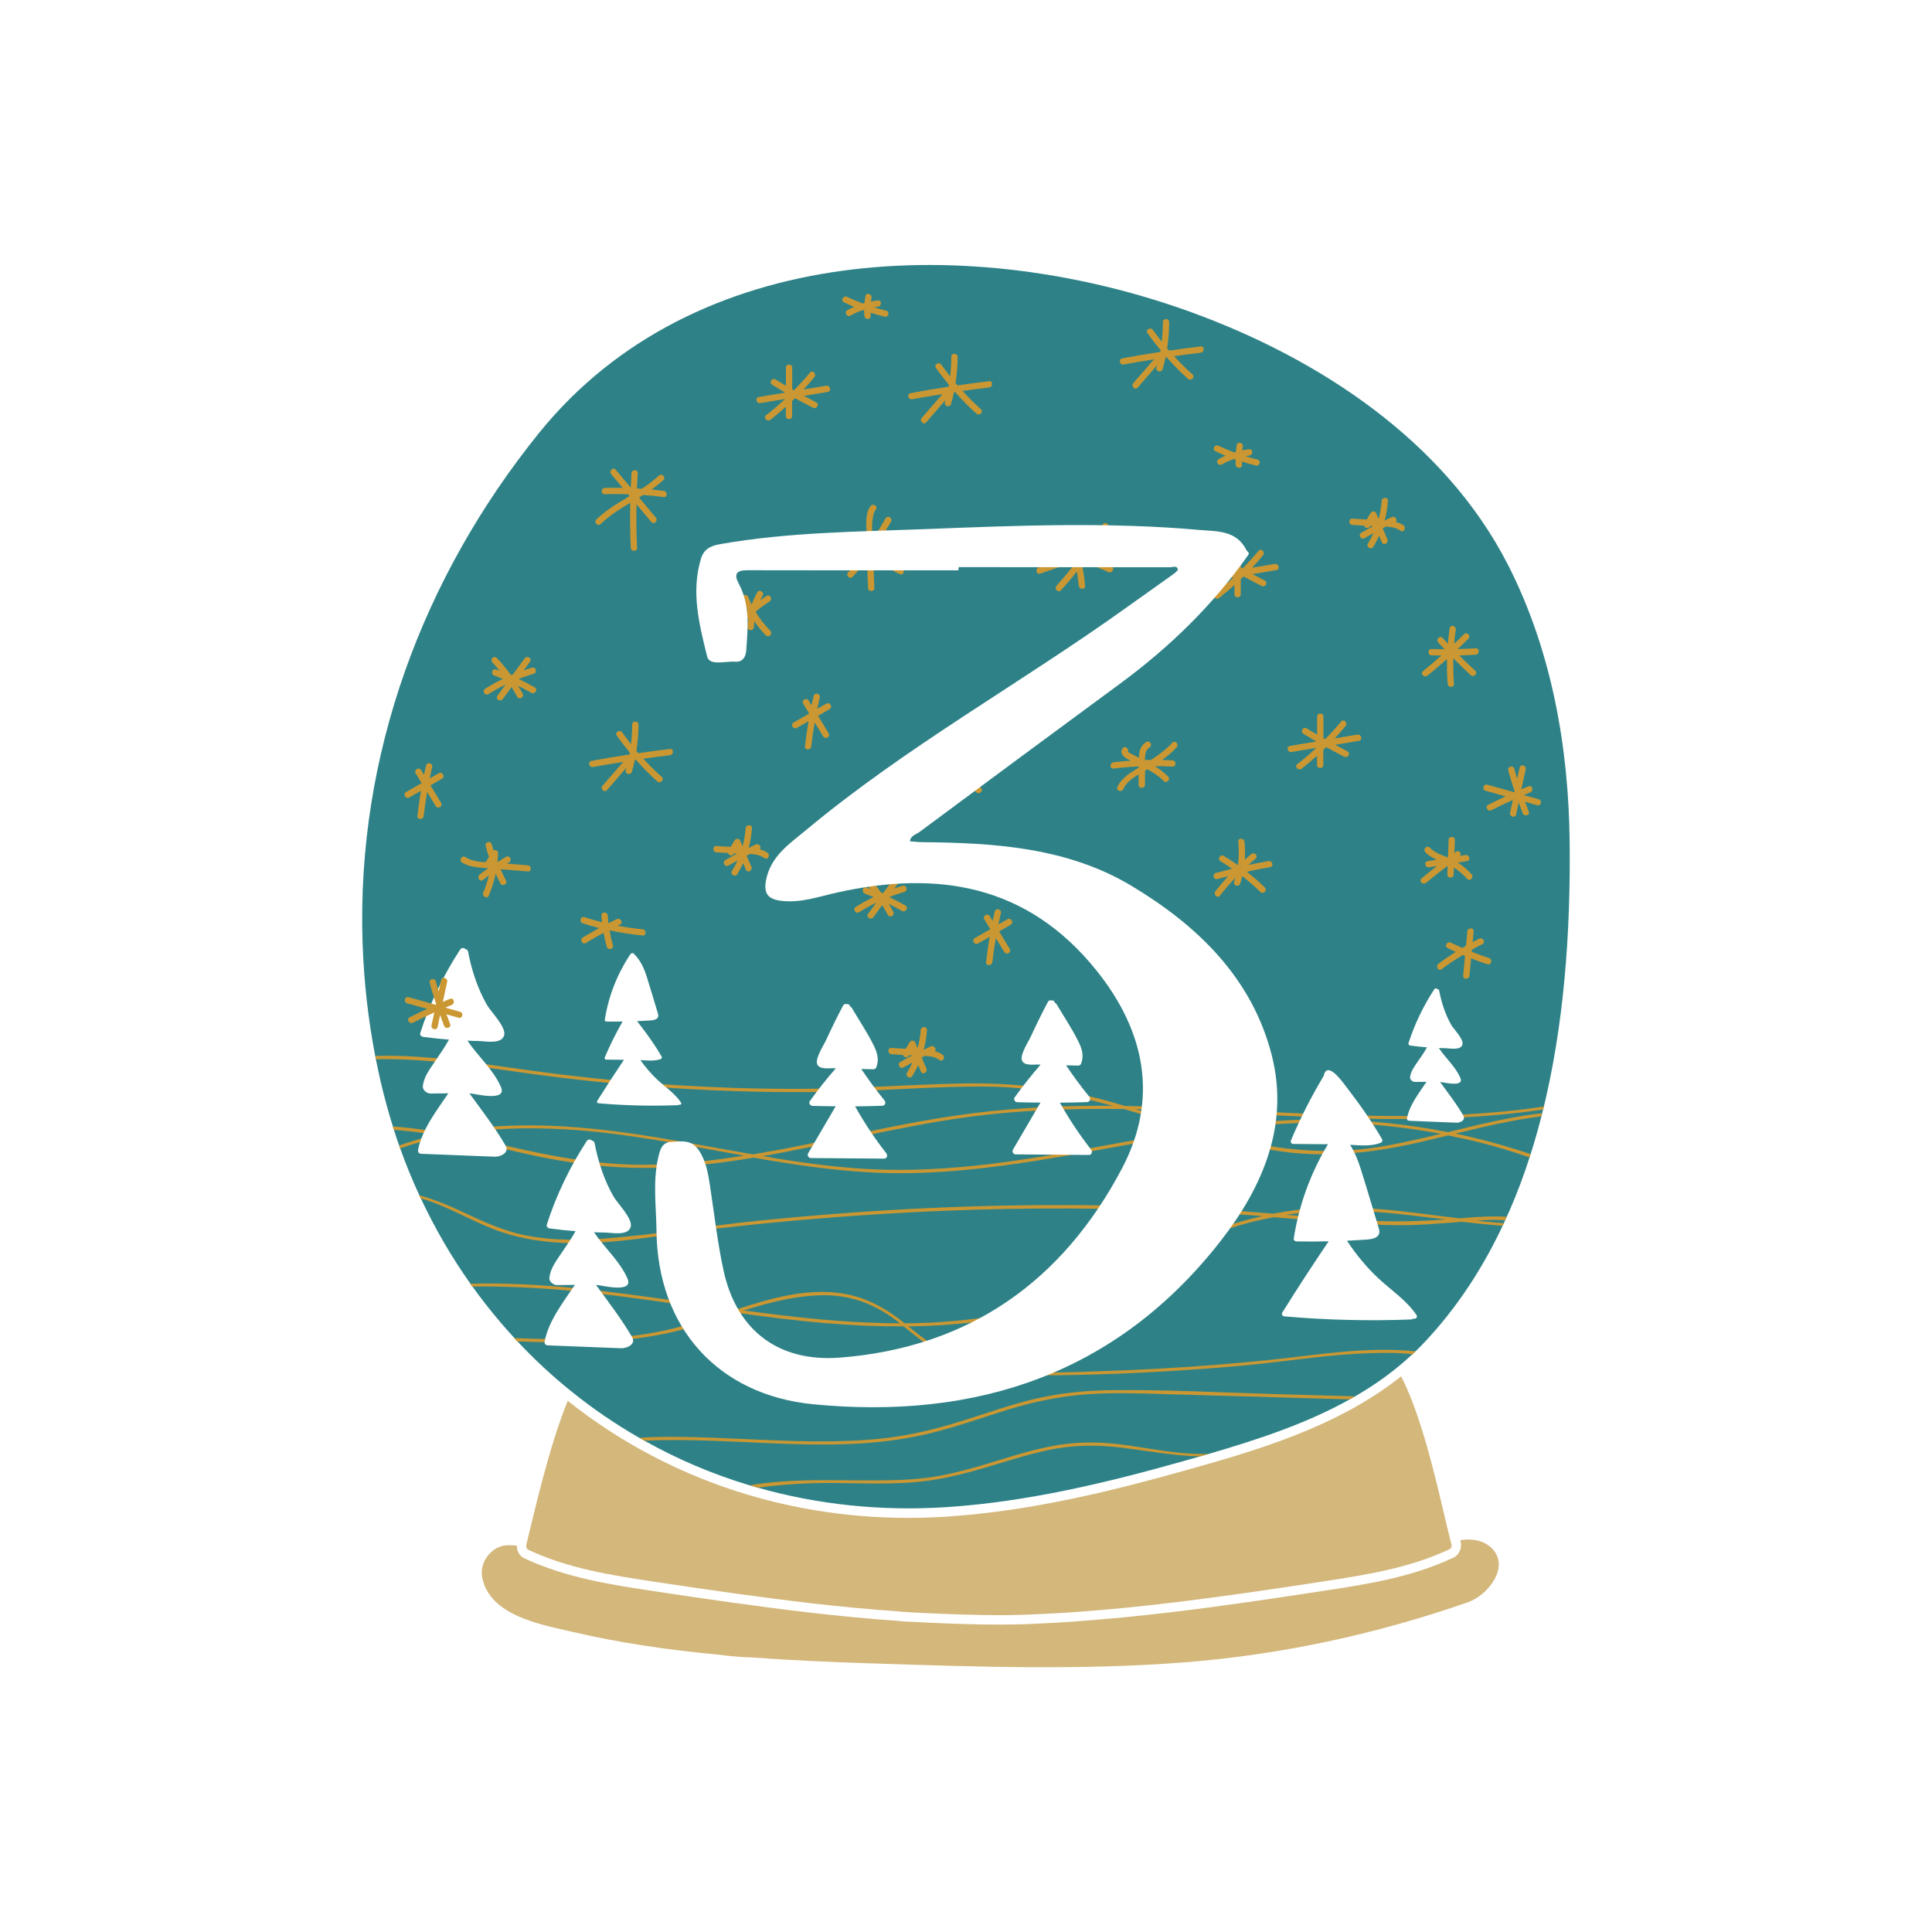 <svg width="200" height="200" viewBox="0 0 200 200" fill="none" xmlns="http://www.w3.org/2000/svg">
    <rect x="0" y="0" width="200" height="200" fill="#333333" stroke="none"/>
    <g clip-path="url(#clip0_30_7643)">
        <path d="M200 0H0V200H200V0Z" fill="white"/>
        <path d="M152 165.85C142.46 169.18 132.5 171.33 122.42 172.1C111.84 172.91 101.07 172.55 90.47 172.2C86.29 172.07 82.07 171.89 77.86 171.58C76.66 171.55 75.48 171.44 74.29 171.28C69.25 170.81 64.24 170.09 59.35 168.95C56.05 168.18 50.66 167.29 49.91 163.25C49.62 161.67 50.92 160.01 52.54 159.96C52.85 159.95 53.17 159.97 53.5 160C53.5 160.52 53.74 161.07 54.29 161.32C58.61 163.34 63.24 164.04 67.71 164.72C72.82 165.49 78.3 166.29 83.79 166.93C86.99 167.3 89.97 167.58 92.9 167.79V167.78C93.18 167.83 93.53 167.85 93.96 167.87C94.62 167.91 95.54 167.95 96.6 168C98.13 168.07 101.06 168.18 103.51 168.18C104.12 168.18 104.66 168.17 105.12 168.16C106.4 168.14 108.31 168.04 109.33 167.98C110.03 167.94 110.66 167.9 111.11 167.87C111.38 167.85 111.63 167.84 111.84 167.8V167.81C114.72 167.6 117.7 167.31 120.96 166.93C126.46 166.28 131.93 165.46 137.04 164.68C141.5 164 146.12 163.29 150.45 161.25C151.14 160.93 151.35 160.16 151.2 159.56C151.19 159.52 151.18 159.48 151.17 159.44C152.28 159.26 153.5 159.42 154.33 160.18C154.37 160.21 154.4 160.25 154.43 160.27C156.39 162.23 153.95 165.17 152 165.85Z" fill="#D3B77B"/>
        <path d="M150.06 160.37C145.91 162.33 141.41 163.03 136.91 163.72C131.57 164.54 126.23 165.33 120.87 165.96C117.85 166.32 114.83 166.62 111.79 166.84C111.79 166.86 107.34 167.15 105.12 167.18C101.08 167.3 92.98 166.87 92.98 166.81C89.95 166.6 86.93 166.31 83.91 165.96C78.55 165.34 73.2 164.56 67.86 163.76C63.36 163.08 58.86 162.39 54.7 160.44C54.59 160.39 54.52 160.28 54.49 160.17C54.47 160.08 54.47 159.97 54.49 159.88C55.3 156.61 56.79 149.89 58.77 145.01C68.46 152.72 80.67 157.13 94.02 157.13C95.39 157.13 96.77 157.08 98.15 156.99C106.94 156.4 115.51 154.24 122.72 152.21C129.8 150.22 138.35 147.81 145.04 142.48C147.52 147.22 149.22 155.86 150.2 159.68C150.21 159.73 150.23 159.77 150.24 159.81C150.31 160 150.27 160.28 150.06 160.37Z" fill="#D3B77B"/>
        <path d="M159.57 115.56C158.6 119.36 157.34 123.06 155.71 126.56C155.71 126.57 155.7 126.57 155.7 126.58C153.62 131.07 150.94 135.24 147.53 138.88C147.22 139.21 146.9 139.54 146.57 139.85C146.47 139.95 146.36 140.05 146.26 140.15C145.71 140.66 145.15 141.15 144.58 141.61C143.22 142.71 141.78 143.68 140.28 144.55C140.1 144.65 139.92 144.76 139.73 144.86C135.24 147.37 130.21 149.02 125.22 150.48C124.89 150.57 124.55 150.67 124.22 150.77C123.64 150.94 123.07 151.1 122.49 151.26C114.51 153.51 106.39 155.45 98.11 156.01C91.23 156.47 84.62 155.75 78.47 154.01C78.47 154.01 78.47 154.01 78.46 154.01C78.21 153.94 77.96 153.87 77.7 153.79C77.66 153.78 77.62 153.77 77.59 153.76C73.76 152.61 70.11 151.05 66.69 149.13C66.52 149.03 66.35 148.93 66.17 148.84C63.72 147.43 61.38 145.84 59.19 144.07C57.19 142.47 55.31 140.72 53.55 138.84C53.5 138.78 53.45 138.73 53.39 138.67C53.33 138.61 53.28 138.56 53.24 138.5C51.69 136.82 50.24 135.04 48.9 133.17C48.83 133.08 48.76 132.98 48.69 132.88C46.74 130.13 45.03 127.18 43.56 124.05C43.51 123.94 43.46 123.83 43.41 123.73C42.68 122.16 42.02 120.54 41.43 118.89C41.2 118.26 40.98 117.62 40.78 116.97C40.76 116.92 40.74 116.87 40.73 116.81C40.72 116.78 40.72 116.76 40.71 116.73C40.21 115.15 39.77 113.54 39.39 111.9C39.22 111.15 39.06 110.4 38.91 109.65C38.89 109.54 38.87 109.42 38.84 109.31C38.11 105.51 37.68 101.66 37.54 97.8C37.54 97.7 37.53 97.6 37.53 97.51C36.91 78.2 43.73 59.77 55.8 44.82C71.93 24.86 100.89 24.17 123.32 32.32C136.53 37.12 149.53 45.63 156.09 58.44C160.6 67.26 162.39 77.28 162.49 87.18C162.59 96.31 161.95 106.25 159.57 115.57C159.57 115.55 159.57 115.56 159.57 115.56Z" fill="#2E8287"/>
        <path d="M125.21 150.48C124.88 150.57 124.54 150.67 124.21 150.77C121.5 150.7 118.86 150.2 116.12 149.86C114.94 149.72 113.77 149.64 112.61 149.66C112.44 149.66 112.26 149.67 112.09 149.67C110.88 149.72 109.68 149.86 108.47 150.12C106.09 150.63 103.79 151.41 101.46 152.08C99.14 152.75 96.8 153.29 94.38 153.46C91.75 153.65 89.12 153.55 86.48 153.52C83.78 153.49 81.12 153.65 78.47 154C78.22 153.93 77.97 153.86 77.71 153.78C77.67 153.77 77.63 153.76 77.6 153.75C78.08 153.67 78.55 153.61 79.03 153.55C83.1 153.05 87.15 153.29 91.23 153.25C93.3 153.23 95.38 153.14 97.42 152.75C99.24 152.4 101.01 151.89 102.78 151.35C105.09 150.65 107.41 149.9 109.81 149.55C112.15 149.2 114.45 149.29 116.79 149.63C119.41 150 122.04 150.56 124.7 150.51C124.86 150.5 125.03 150.49 125.21 150.48Z" fill="#CB9732"/>
        <path d="M140.27 144.55C140.09 144.65 139.91 144.76 139.72 144.86L137.52 144.8C131.9 144.64 126.27 144.48 120.65 144.32C117.94 144.24 115.21 144.14 112.5 144.34C109.74 144.54 107.07 145.09 104.42 145.9C102.05 146.63 99.71 147.47 97.31 148.11C97.17 148.15 97.03 148.19 96.89 148.22C96.58 148.3 96.26 148.38 95.95 148.45C93.82 148.94 91.66 149.25 89.47 149.4C84.25 149.75 79.03 149.33 73.81 149.15C71.45 149.06 69.07 149.03 66.7 149.13C66.53 149.03 66.36 148.93 66.18 148.84C66.95 148.79 67.71 148.76 68.48 148.75C73.72 148.68 78.94 149.17 84.17 149.21C86.76 149.23 89.37 149.16 91.95 148.84C93.35 148.66 94.73 148.4 96.09 148.07C96.48 147.98 96.87 147.88 97.26 147.77C98.12 147.54 98.98 147.29 99.83 147.02C102.33 146.23 104.81 145.34 107.37 144.76C109.91 144.18 112.5 143.94 115.1 143.91C120.66 143.84 126.23 144.15 131.79 144.31C134.61 144.39 137.44 144.47 140.27 144.55Z" fill="#CB9732"/>
        <path d="M155.82 126.32C155.88 126.2 155.93 126.08 155.98 125.96C154.35 125.87 152.71 125.98 151.08 126.12C150.39 126.04 149.7 125.95 149.01 125.87C148.7 125.83 148.39 125.79 148.07 125.75C144.14 125.25 140.21 124.79 136.22 125.06C134.73 125.16 133.26 125.36 131.8 125.64C129.99 125.49 128.18 125.34 126.37 125.23C121.01 124.91 115.65 124.76 110.28 124.75C99.54 124.72 88.81 125.31 78.13 126.41C72.92 126.95 67.74 127.82 62.51 128.22C60.98 128.34 59.44 128.38 57.9 128.3C57.81 128.3 57.72 128.29 57.63 128.29C56.66 128.23 55.7 128.12 54.74 127.95C52.22 127.5 49.94 126.42 47.63 125.34C46.23 124.68 44.83 124.13 43.39 123.73C43.44 123.84 43.49 123.95 43.54 124.05C45.92 124.72 48.1 125.98 50.37 126.95C52.51 127.87 54.75 128.38 57.07 128.58C57.18 128.59 57.3 128.6 57.42 128.61C57.71 128.63 58 128.65 58.29 128.67C58.96 128.7 59.63 128.71 60.3 128.69C60.38 128.69 60.45 128.69 60.52 128.69C64.48 128.6 68.46 127.88 72.37 127.4C77.7 126.75 83.04 126.24 88.4 125.86C90.43 125.72 92.46 125.59 94.49 125.49C94.54 125.48 94.6 125.48 94.65 125.48C103.28 125.04 111.93 124.98 120.57 125.3C123.95 125.43 127.32 125.63 130.69 125.89C127.57 126.58 124.54 127.66 121.63 129.02C116.88 131.25 112.4 133.84 107.31 135.24C106.42 135.49 105.52 135.7 104.62 135.89C104.44 135.93 104.27 135.96 104.09 136C101.92 136.43 99.72 136.7 97.51 136.85C97.46 136.86 97.42 136.86 97.37 136.86C96.13 136.94 94.89 136.98 93.65 136.99C93.49 136.87 93.33 136.74 93.17 136.61C91.34 135.22 89.42 134.24 87.14 133.89C83.47 133.33 79.74 134.41 76.21 135.56C74.26 135.29 72.32 135 70.37 134.72C70.32 134.71 70.27 134.71 70.22 134.7C63.07 133.67 55.9 132.71 48.67 132.89C48.74 132.99 48.81 133.09 48.88 133.18C50.45 133.16 52 133.19 53.53 133.25C60.92 133.52 68.21 134.75 75.52 135.79C74.89 136 74.27 136.2 73.65 136.4C71.37 137.13 69.07 137.76 66.7 138.12C65.69 138.28 64.68 138.39 63.66 138.46C63.65 138.46 63.65 138.46 63.64 138.46C62.23 138.57 60.82 138.61 59.41 138.63C57.37 138.65 55.3 138.59 53.21 138.52C53.26 138.58 53.31 138.63 53.37 138.69C53.42 138.75 53.47 138.8 53.53 138.86C54.74 138.9 55.94 138.94 57.13 138.96C61.78 139.03 66.43 138.79 70.94 137.56C72.73 137.08 74.5 136.47 76.28 135.9C77.57 136.08 78.85 136.25 80.14 136.41C80.47 136.45 80.79 136.49 81.12 136.53C82.59 136.7 84.06 136.85 85.54 136.98C86.92 137.09 88.29 137.18 89.67 137.24C89.7 137.24 89.73 137.24 89.76 137.24C91.02 137.29 92.27 137.31 93.53 137.3C94.91 138.38 96.24 139.53 97.8 140.36C97.99 140.46 98.17 140.55 98.36 140.64C99.09 140.98 99.84 141.26 100.62 141.48C103.94 142.44 107.56 142.41 110.98 142.34C111.07 142.34 111.17 142.34 111.26 142.33C111.34 142.33 111.41 142.33 111.48 142.33C117.09 142.21 122.69 141.89 128.28 141.4C129.28 141.31 130.28 141.2 131.28 141.09C135.18 140.64 139.09 140.08 143 140.05C143.07 140.05 143.14 140.05 143.21 140.05C143.7 140.05 144.2 140.05 144.69 140.07C145.21 140.09 145.73 140.13 146.24 140.19C146.34 140.09 146.45 139.99 146.55 139.89C141.36 139.35 136.12 140.31 130.96 140.83C129.26 141 127.55 141.15 125.84 141.29C121.96 141.6 118.06 141.81 114.17 141.94C110.19 142.07 105.99 142.33 102.05 141.49C101.09 141.28 100.14 141.01 99.22 140.66C99.18 140.64 99.14 140.63 99.1 140.61C97.45 139.95 96.06 138.91 94.69 137.83C94.66 137.81 94.63 137.79 94.61 137.77C94.42 137.62 94.22 137.47 94.03 137.31C96.3 137.28 98.57 137.14 100.82 136.87C105.72 136.27 110.41 134.88 114.87 132.77C117.44 131.55 119.93 130.24 122.49 129.08C122.53 129.06 122.56 129.05 122.59 129.03C124.78 128.04 127.02 127.16 129.38 126.55C130.2 126.34 131.03 126.16 131.85 126.01C133.45 126.13 135.05 126.26 136.65 126.4C137.24 126.45 137.82 126.5 138.4 126.54C138.59 126.56 138.79 126.57 138.98 126.58C140.9 126.72 142.83 126.82 144.75 126.83C145.87 126.84 146.98 126.79 148.1 126.72C148.22 126.71 148.34 126.7 148.46 126.69C149.42 126.63 150.37 126.55 151.33 126.48C152.73 126.64 154.13 126.78 155.54 126.9C155.59 126.81 155.63 126.71 155.67 126.62C154.73 126.55 153.79 126.47 152.85 126.37C153.88 126.26 154.86 126.26 155.82 126.32ZM80.7 136.13C80.58 136.12 80.46 136.1 80.34 136.09C79.22 135.95 78.1 135.81 76.99 135.66C78.55 135.17 80.11 134.73 81.71 134.44C81.76 134.43 81.81 134.42 81.87 134.41C82.97 134.21 84.09 134.09 85.23 134.08C87.74 134.05 90.07 134.82 92.13 136.23C92.48 136.47 92.83 136.73 93.17 136.99C89 136.98 84.82 136.63 80.7 136.13ZM148.73 126.3C148.57 126.31 148.41 126.32 148.25 126.33C146.35 126.43 144.44 126.47 142.53 126.4C141.35 126.36 140.18 126.3 139 126.22C138.93 126.22 138.87 126.21 138.8 126.21C136.91 126.08 135.02 125.92 133.13 125.76C137.24 125.16 141.38 125.26 145.54 125.75C146.41 125.85 147.29 125.96 148.16 126.06C148.39 126.09 148.61 126.11 148.84 126.14C149.12 126.18 149.41 126.21 149.69 126.24C149.37 126.25 149.05 126.28 148.73 126.3Z" fill="#CB9732"/>
        <path d="M159.75 114.86C159.78 114.76 159.8 114.65 159.83 114.55C145.63 116.68 130.77 114.72 116.46 114.49C115.75 114.28 115.04 114.07 114.33 113.88C109.36 112.54 104.38 112.05 99.24 112.17C93.8 112.29 88.37 112.7 82.93 112.72C77.47 112.74 72.01 112.52 66.56 112.09C63.45 111.84 60.35 111.52 57.25 111.13C57.12 111.11 56.99 111.1 56.86 111.08C56.09 110.98 55.33 110.88 54.56 110.77C50.81 110.25 47.07 109.65 43.29 109.4C41.82 109.3 40.34 109.26 38.85 109.31C38.87 109.42 38.9 109.54 38.92 109.65C43.91 109.55 49.02 110.32 53.83 111C64.55 112.53 75.37 113.22 86.2 113.02C91.63 112.92 97.05 112.41 102.48 112.49C106.84 112.56 111.04 113.34 115.2 114.48C114.9 114.48 114.59 114.47 114.29 114.47C109.05 114.46 103.82 114.75 98.63 115.53C98.02 115.62 97.42 115.72 96.82 115.81C96.8 115.81 96.79 115.82 96.77 115.82C92.28 116.58 87.83 117.59 83.36 118.49C81.55 118.86 79.73 119.2 77.91 119.5C76.43 119.24 74.94 118.97 73.46 118.7C65.42 117.23 57.28 115.86 49.09 116.81C48.07 116.93 47.06 117.09 46.05 117.29C44.54 117.03 43.02 116.82 41.48 116.68C41.21 116.65 40.94 116.64 40.67 116.62C40.68 116.66 40.69 116.69 40.7 116.72C40.71 116.75 40.72 116.77 40.72 116.8C40.74 116.85 40.75 116.9 40.77 116.96C42.24 117.07 43.68 117.25 45.12 117.49C43.83 117.78 42.57 118.14 41.32 118.58C41.35 118.68 41.39 118.78 41.42 118.88C42.34 118.56 43.27 118.28 44.21 118.04C44.79 117.89 45.37 117.76 45.96 117.64C48.84 118.14 51.69 118.82 54.57 119.47C56.66 119.94 58.74 120.31 60.84 120.55C60.86 120.55 60.88 120.55 60.9 120.56C63.79 120.89 66.71 120.99 69.67 120.82C72.48 120.66 75.27 120.3 78.04 119.84C81.95 120.53 85.87 121.12 89.84 121.35C100.44 121.97 110.86 119.44 121.24 117.71C122.25 117.54 123.26 117.39 124.27 117.24C126.73 117.97 129.21 118.62 131.75 119.06C136.61 119.89 141.37 119.46 146.16 118.42C147.42 118.15 148.67 117.84 149.92 117.54C151.03 117.76 152.14 118 153.24 118.28C154.97 118.71 156.66 119.24 158.33 119.81C158.37 119.7 158.4 119.59 158.44 119.47C156.56 118.83 154.64 118.28 152.71 117.81C152.04 117.64 151.36 117.49 150.68 117.35C152.59 116.89 154.5 116.42 156.43 116.06C157.47 115.86 158.51 115.7 159.55 115.57C159.58 115.46 159.61 115.35 159.63 115.24C159.37 115.27 159.12 115.3 158.87 115.33C155.84 115.74 152.87 116.47 149.9 117.2C145.77 116.38 141.56 115.95 137.35 115.89C132.95 115.84 128.59 116.27 124.25 116.9C122.01 116.24 119.79 115.51 117.56 114.83C122.49 114.93 127.41 115.23 132.32 115.47C141.41 115.92 150.72 116.19 159.75 114.86ZM67.85 120.56C62.51 120.73 57.4 119.78 52.22 118.57C50.46 118.16 48.71 117.77 46.94 117.44C50.7 116.78 54.56 116.69 58.37 116.9C64.66 117.25 70.83 118.53 77.02 119.63C73.98 120.12 70.93 120.47 67.85 120.56ZM137.37 116.21C141.32 116.24 145.27 116.64 149.15 117.37C147.33 117.81 145.51 118.24 143.66 118.58C138.51 119.53 133.5 119.24 128.43 118.03C127.29 117.76 126.16 117.45 125.03 117.12C129.12 116.55 133.23 116.18 137.37 116.21ZM117.63 115.18C119.6 115.78 121.56 116.41 123.53 117.01C118.93 117.71 114.35 118.62 109.76 119.41C109.71 119.42 109.67 119.43 109.62 119.43C108.42 119.64 107.23 119.83 106.03 120.01C104.87 120.19 103.71 120.35 102.55 120.49C102.53 120.49 102.5 120.5 102.48 120.5C98.29 121 94.07 121.25 89.85 121.02C86.19 120.82 82.56 120.3 78.94 119.68C85.96 118.47 92.89 116.65 99.94 115.67C105.39 114.91 110.88 114.73 116.37 114.81C116.79 114.93 117.21 115.05 117.63 115.18Z" fill="#CB9732"/>
        <path d="M146.64 136.14C145.61 134.61 144.06 133.6 142.73 132.37C141.47 131.2 140.38 129.87 139.44 128.44C139.9 128.42 140.35 128.39 140.81 128.36C141.56 128.31 143.1 128.37 142.74 127.18C142.12 125.14 141.52 123.09 140.88 121.06C140.6 120.15 140.25 119.29 139.76 118.51C140.83 118.58 141.99 118.67 142.91 118.31C143.06 118.25 143.16 118.09 143.07 117.93C141.93 115.96 140.65 114.17 139.26 112.37C138.98 112.01 137.39 109.76 137.04 111.34C137.03 111.35 137.04 111.37 137.04 111.38C137.02 111.4 137 111.41 136.99 111.44C135.72 113.56 134.61 115.76 133.65 118.03C133.57 118.21 133.66 118.42 133.87 118.42C135.07 118.43 136.27 118.44 137.47 118.45C135.67 121.44 134.47 124.73 133.93 128.2C133.9 128.38 134.04 128.5 134.21 128.51C135.32 128.53 136.43 128.53 137.54 128.5C135.9 130.93 134.29 133.39 132.74 135.88C132.63 136.06 132.78 136.25 132.96 136.27C137.33 136.65 141.71 136.76 146.09 136.59C146.18 136.59 146.24 136.55 146.28 136.49C146.48 136.61 146.8 136.38 146.64 136.14Z" fill="white"/>
        <path d="M91.75 119.39C90.55 117.85 89.47 116.23 88.52 114.53C89.46 114.52 90.39 114.5 91.33 114.47C91.63 114.46 91.74 114.13 91.56 113.91C90.7 112.86 89.91 111.78 89.16 110.66C89.58 110.67 90 110.68 90.42 110.69C90.57 110.69 90.68 110.59 90.73 110.45C91.03 109.61 90.79 108.9 90.4 108.13C89.75 106.83 88.92 105.6 88.18 104.34C88.13 104.26 88.07 104.22 88.01 104.2C87.98 104.06 87.89 103.94 87.71 103.94C87.69 103.94 87.67 103.95 87.65 103.95C87.52 103.9 87.37 103.93 87.28 104.09C86.66 105.26 86.08 106.44 85.53 107.64C85.29 108.17 84.41 109.49 84.58 110.11C84.76 110.74 85.79 110.57 86.23 110.58C86.32 110.58 86.42 110.58 86.52 110.59C85.57 111.68 84.68 112.81 83.83 113.99C83.68 114.2 83.89 114.48 84.11 114.48C84.91 114.5 85.71 114.52 86.51 114.52C85.56 116.15 84.61 117.77 83.66 119.39C83.54 119.61 83.7 119.88 83.94 119.88C86.46 119.9 88.98 119.92 91.5 119.94C91.83 119.95 91.92 119.6 91.75 119.39Z" fill="white"/>
        <path d="M112.95 119.01C111.75 117.47 110.67 115.85 109.72 114.15C110.66 114.14 111.59 114.12 112.53 114.09C112.83 114.08 112.94 113.75 112.76 113.53C111.9 112.48 111.11 111.4 110.36 110.28C110.78 110.29 111.2 110.3 111.62 110.31C111.77 110.31 111.88 110.21 111.93 110.07C112.23 109.23 111.99 108.52 111.6 107.75C110.95 106.45 110.12 105.21 109.38 103.96C109.33 103.88 109.27 103.84 109.21 103.82C109.18 103.68 109.09 103.56 108.91 103.56C108.89 103.56 108.87 103.57 108.85 103.57C108.72 103.52 108.57 103.55 108.48 103.71C107.86 104.88 107.28 106.06 106.73 107.26C106.49 107.79 105.61 109.11 105.78 109.73C105.96 110.36 106.99 110.19 107.43 110.2C107.52 110.2 107.62 110.2 107.72 110.21C106.77 111.3 105.88 112.43 105.03 113.61C104.88 113.82 105.09 114.1 105.31 114.1C106.11 114.12 106.91 114.14 107.71 114.14C106.76 115.77 105.81 117.39 104.86 119.01C104.74 119.23 104.9 119.5 105.14 119.5C107.66 119.52 110.18 119.54 112.7 119.56C113.03 119.57 113.12 119.22 112.95 119.01Z" fill="white"/>
        <path d="M70.5 114.14C69.86 113.19 68.9 112.56 68.07 111.79C67.4 111.17 66.82 110.48 66.29 109.74C66.99 109.78 67.78 109.87 68.4 109.63C68.5 109.59 68.55 109.49 68.5 109.39C67.79 108.16 66.99 107.05 66.12 105.93C66.09 105.89 66.03 105.81 65.95 105.71C66.27 105.7 66.59 105.68 66.91 105.66C67.38 105.63 68.34 105.67 68.11 104.93C67.73 103.66 67.35 102.38 66.95 101.11C66.67 100.21 66.28 99.37 65.59 98.71C65.53 98.65 65.47 98.66 65.41 98.69C65.36 98.68 65.32 98.7 65.28 98.75C63.9 100.81 62.99 103.11 62.61 105.56C62.59 105.67 62.68 105.75 62.78 105.75C63.34 105.76 63.9 105.76 64.45 105.75C63.76 106.95 63.15 108.18 62.61 109.45C62.56 109.56 62.61 109.69 62.75 109.69C63.36 109.7 63.98 109.7 64.59 109.71C63.64 111.12 62.72 112.54 61.82 113.97C61.75 114.08 61.84 114.2 61.96 114.21C64.68 114.45 67.41 114.51 70.14 114.41C70.19 114.41 70.23 114.38 70.26 114.35C70.4 114.43 70.6 114.29 70.5 114.14Z" fill="white"/>
        <path d="M52.33 118.58C51.24 116.71 49.88 114.95 48.6 113.19C48.66 113.19 48.72 113.2 48.78 113.2C49.19 113.23 52.55 114.09 51.85 112.51C51.04 110.68 49.48 109.36 48.39 107.73C48.76 107.75 49.14 107.76 49.51 107.76C50.2 107.77 51.92 108.15 52.19 107.17C52.42 106.32 50.8 104.72 50.41 104.03C49.43 102.32 48.82 100.43 48.45 98.5C48.42 98.35 48.31 98.27 48.19 98.26C48.06 98.11 47.79 98.07 47.64 98.29C45.88 100.99 44.5 103.86 43.51 106.92C43.43 107.15 43.62 107.31 43.82 107.34C44.71 107.46 45.59 107.55 46.48 107.62C46.02 108.45 45.47 109.23 44.93 110.02C44.43 110.76 43.86 111.54 43.77 112.45C43.73 112.84 44.2 113.2 44.55 113.2C45.17 113.2 45.8 113.19 46.41 113.18C45.19 115 43.71 116.87 43.28 119.03C43.24 119.24 43.37 119.44 43.6 119.44C46.14 119.54 48.68 119.64 51.22 119.74C51.81 119.76 52.77 119.33 52.33 118.58Z" fill="white"/>
        <path d="M65.43 138.41C64.34 136.54 62.98 134.78 61.7 133.02C61.76 133.02 61.82 133.03 61.88 133.03C62.29 133.06 65.65 133.92 64.95 132.34C64.14 130.51 62.58 129.19 61.49 127.56C61.86 127.58 62.24 127.59 62.61 127.59C63.3 127.6 65.02 127.98 65.29 127C65.52 126.15 63.9 124.55 63.51 123.86C62.53 122.15 61.92 120.26 61.55 118.33C61.52 118.18 61.41 118.1 61.29 118.09C61.16 117.94 60.89 117.9 60.74 118.12C58.98 120.82 57.6 123.69 56.61 126.75C56.53 126.98 56.72 127.14 56.92 127.17C57.81 127.29 58.69 127.38 59.58 127.45C59.12 128.28 58.57 129.06 58.03 129.85C57.53 130.59 56.96 131.37 56.87 132.28C56.83 132.67 57.3 133.03 57.65 133.03C58.27 133.03 58.9 133.02 59.51 133.01C58.29 134.83 56.81 136.7 56.38 138.86C56.34 139.07 56.47 139.27 56.7 139.27C59.24 139.37 61.78 139.47 64.32 139.57C64.91 139.58 65.87 139.16 65.43 138.41Z" fill="white"/>
        <path d="M151.48 115.48C150.78 114.27 149.9 113.14 149.08 112.01C149.12 112.01 149.16 112.01 149.2 112.02C149.46 112.04 151.62 112.59 151.17 111.57C150.65 110.39 149.64 109.54 148.95 108.49C149.19 108.5 149.43 108.51 149.67 108.51C150.11 108.52 151.22 108.76 151.39 108.13C151.54 107.58 150.5 106.55 150.24 106.11C149.61 105.01 149.22 103.79 148.98 102.55C148.96 102.45 148.89 102.4 148.82 102.4C148.74 102.31 148.56 102.28 148.47 102.42C147.34 104.15 146.45 106 145.81 107.97C145.76 108.12 145.88 108.22 146.01 108.24C146.58 108.32 147.15 108.37 147.72 108.42C147.43 108.96 147.07 109.45 146.72 109.96C146.4 110.43 146.03 110.94 145.97 111.52C145.94 111.77 146.25 112 146.47 112C146.87 112 147.27 111.99 147.67 111.99C146.89 113.16 145.93 114.36 145.65 115.75C145.62 115.89 145.71 116.01 145.85 116.02C147.48 116.09 149.12 116.15 150.75 116.22C151.15 116.24 151.76 115.97 151.48 115.48Z" fill="white"/>
        <path d="M93.47 55.76C92.58 55.96 91.7 56.15 90.81 56.34C91.31 55.57 91.78 54.78 92.24 53.99C92.45 53.63 91.89 53.3 91.68 53.66C91.24 54.41 90.79 55.16 90.32 55.9C90.25 54.76 90.2 53.36 90.67 52.73C90.92 52.39 90.35 52.07 90.11 52.4C89.45 53.28 89.74 54.78 89.74 55.82C89.74 55.98 89.74 56.14 89.74 56.3C89.11 55.87 88.44 55.52 87.65 55.38C87.24 55.31 87.06 55.94 87.48 56.01C88.11 56.12 88.67 56.37 89.19 56.69C87.97 56.95 86.76 57.21 85.54 57.46C85.13 57.55 85.3 58.18 85.71 58.09C86.93 57.84 88.15 57.58 89.37 57.32C88.88 57.99 88.37 58.64 87.8 59.25C87.51 59.56 87.97 60.02 88.26 59.71C88.8 59.13 89.3 58.52 89.76 57.88C89.78 58.88 89.81 59.88 89.86 60.87C89.88 61.29 90.53 61.29 90.51 60.87C90.46 59.77 90.43 58.67 90.41 57.56C91.28 58.26 92.14 59.02 93.17 59.44C93.56 59.6 93.73 58.96 93.34 58.81C92.34 58.41 91.53 57.7 90.7 57.02C91.69 56.81 92.67 56.59 93.65 56.38C94.06 56.3 93.88 55.66 93.47 55.76Z" fill="#CB9732"/>
        <path d="M115.5 56L113.3 56.76C113.79 56.06 114.26 55.36 114.7 54.63C114.92 54.27 114.36 53.94 114.14 54.3C113.54 55.27 112.9 56.21 112.22 57.13L111.77 57.28C111.61 56.56 111.43 55.85 111.21 55.14C111.09 54.74 110.45 54.91 110.58 55.31C110.77 55.91 110.92 56.52 111.07 57.14C110.4 56.93 109.71 56.75 109.02 56.58C108.61 56.48 108.44 57.11 108.85 57.21C109.44 57.35 110.03 57.51 110.61 57.68L107.52 58.75C107.12 58.89 107.29 59.52 107.69 59.38L111.3 58.13C111.31 58.19 111.32 58.24 111.33 58.3C110.7 59.1 110.05 59.88 109.37 60.64C109.09 60.95 109.55 61.42 109.83 61.1C110.4 60.47 110.95 59.83 111.48 59.17C111.56 59.66 111.63 60.15 111.68 60.64C111.72 61.06 112.38 61.06 112.33 60.64C112.26 59.92 112.15 59.2 112.02 58.49C112.09 58.4 112.16 58.3 112.23 58.21C113.08 58.51 113.92 58.85 114.74 59.22C115.12 59.39 115.45 58.83 115.07 58.66C114.27 58.3 113.47 57.97 112.65 57.67L115.67 56.63C116.07 56.5 115.9 55.86 115.5 56Z" fill="#CB9732"/>
        <path d="M131.96 58.38L129.62 58.77C130 58.36 130.38 57.93 130.74 57.49C131.01 57.17 130.55 56.7 130.28 57.03C129.76 57.66 129.2 58.27 128.63 58.85C128.57 58.82 128.51 58.78 128.45 58.75V56.51C128.45 56.09 127.8 56.09 127.8 56.51V58.38C127.44 58.17 127.07 57.95 126.71 57.73C126.35 57.51 126.02 58.08 126.38 58.29C126.82 58.56 127.27 58.83 127.72 59.09L124.98 59.55C124.56 59.62 124.74 60.25 125.15 60.18L127.71 59.75C127.08 60.34 126.43 60.91 125.74 61.44C125.41 61.7 125.87 62.16 126.2 61.9C126.75 61.47 127.27 61.02 127.79 60.56V61.52C127.79 61.94 128.44 61.94 128.44 61.52V59.96C128.54 59.86 128.64 59.76 128.74 59.67C129.35 60.01 129.97 60.34 130.6 60.66C130.98 60.85 131.31 60.29 130.93 60.1C130.5 59.88 130.08 59.66 129.66 59.43L132.13 59.02C132.55 58.95 132.37 58.31 131.96 58.38Z" fill="#CB9732"/>
        <path d="M140.51 76.05L138.17 76.44C138.55 76.03 138.93 75.6 139.29 75.16C139.56 74.84 139.1 74.37 138.83 74.7C138.31 75.33 137.75 75.94 137.18 76.52C137.12 76.49 137.06 76.45 137 76.42V74.18C137 73.76 136.35 73.76 136.35 74.18V76.05C135.99 75.84 135.62 75.62 135.26 75.4C134.9 75.18 134.57 75.75 134.93 75.96C135.37 76.23 135.82 76.5 136.27 76.76L133.53 77.22C133.11 77.29 133.29 77.92 133.7 77.85L136.26 77.42C135.63 78.01 134.98 78.58 134.29 79.11C133.96 79.37 134.42 79.83 134.75 79.57C135.3 79.14 135.82 78.69 136.34 78.23V79.19C136.34 79.61 136.99 79.61 136.99 79.19V77.63C137.09 77.53 137.19 77.43 137.29 77.34C137.9 77.68 138.52 78.01 139.15 78.33C139.53 78.52 139.86 77.96 139.48 77.77C139.05 77.55 138.63 77.33 138.21 77.1L140.68 76.69C141.1 76.61 140.92 75.98 140.51 76.05Z" fill="#CB9732"/>
        <path d="M121.81 77.35C122.09 77.04 121.63 76.58 121.35 76.89C120.7 77.6 119.94 78.15 119.15 78.67C118.94 78.67 118.73 78.67 118.52 78.67C118.52 78.15 118.59 77.61 119 77.37C119.36 77.16 119.03 76.59 118.67 76.81C118.18 77.1 117.97 77.57 117.92 78.13C117.91 78.24 117.91 78.34 117.9 78.45C117.31 78.14 116.73 77.84 116.74 77.83C116.94 77.46 116.38 77.13 116.18 77.5C115.85 78.1 116.51 78.48 117.04 78.75C116.45 78.79 115.86 78.84 115.27 78.91C114.86 78.96 114.85 79.62 115.27 79.56C116.14 79.45 117.01 79.38 117.88 79.34C117.88 79.38 117.88 79.42 117.88 79.46C117.03 79.98 116.04 80.56 115.67 81.49C115.51 81.88 116.15 82.05 116.3 81.66C116.54 81.06 117.19 80.58 117.87 80.16C117.87 80.52 117.87 80.89 117.87 81.25C117.86 81.67 118.52 81.67 118.52 81.25C118.53 80.76 118.53 80.27 118.54 79.78C118.63 79.73 118.71 79.69 118.79 79.64C119.39 79.97 119.97 80.34 120.46 80.85C120.76 81.15 121.22 80.69 120.92 80.39C120.5 79.96 120.04 79.62 119.54 79.31C120.15 79.31 120.76 79.32 121.37 79.36C121.79 79.39 121.79 78.73 121.37 78.71C121.01 78.69 120.66 78.68 120.3 78.67C120.84 78.29 121.35 77.86 121.81 77.35Z" fill="#CB9732"/>
        <path d="M102.39 78.66C101.3 78.79 100.21 78.94 99.12 79.1C99.05 79.02 98.99 78.94 98.92 78.86C99.06 77.97 99.13 77.06 99.13 76.14C99.13 75.72 98.47 75.72 98.48 76.14C98.48 76.82 98.44 77.5 98.36 78.17C98.05 77.77 97.74 77.37 97.45 76.95C97.21 76.61 96.64 76.93 96.89 77.28C97.31 77.89 97.77 78.47 98.24 79.04C98.23 79.1 98.22 79.17 98.21 79.23C96.89 79.43 95.57 79.65 94.26 79.9C93.85 79.98 94.02 80.61 94.43 80.53C95.47 80.34 96.51 80.16 97.56 80C96.85 80.82 96.13 81.64 95.42 82.46C95.14 82.78 95.61 83.24 95.88 82.92C96.55 82.15 97.22 81.38 97.89 80.6C97.87 80.68 97.85 80.76 97.82 80.85C97.7 81.26 98.33 81.43 98.45 81.02C98.57 80.62 98.67 80.21 98.76 79.8C98.8 79.79 98.83 79.79 98.87 79.78C99.56 80.57 100.3 81.32 101.08 82.02C101.39 82.3 101.86 81.84 101.54 81.56C100.87 80.96 100.24 80.33 99.64 79.67C100.56 79.54 101.47 79.42 102.39 79.31C102.8 79.26 102.81 78.61 102.39 78.66Z" fill="#CB9732"/>
        <path d="M102.39 39.46C101.3 39.59 100.21 39.74 99.12 39.9C99.05 39.82 98.99 39.74 98.92 39.66C99.06 38.77 99.13 37.86 99.13 36.94C99.13 36.52 98.47 36.52 98.48 36.94C98.48 37.62 98.44 38.3 98.36 38.97C98.05 38.57 97.74 38.17 97.45 37.75C97.21 37.41 96.64 37.73 96.89 38.08C97.31 38.69 97.77 39.27 98.24 39.84C98.23 39.9 98.22 39.97 98.21 40.03C96.89 40.23 95.57 40.45 94.26 40.7C93.85 40.78 94.02 41.41 94.43 41.33C95.47 41.14 96.51 40.96 97.56 40.8C96.85 41.62 96.13 42.44 95.42 43.26C95.14 43.58 95.61 44.04 95.88 43.72C96.55 42.95 97.22 42.18 97.89 41.4C97.87 41.48 97.85 41.56 97.82 41.65C97.7 42.06 98.33 42.23 98.45 41.82C98.57 41.42 98.67 41.01 98.76 40.6C98.8 40.59 98.83 40.59 98.87 40.58C99.56 41.37 100.3 42.12 101.08 42.82C101.39 43.1 101.86 42.64 101.54 42.36C100.87 41.76 100.24 41.13 99.64 40.47C100.56 40.34 101.47 40.22 102.39 40.11C102.8 40.07 102.81 39.41 102.39 39.46Z" fill="#CB9732"/>
        <path d="M85.52 39.93L83.18 40.32C83.56 39.91 83.94 39.48 84.3 39.04C84.57 38.72 84.11 38.25 83.84 38.58C83.32 39.21 82.76 39.82 82.19 40.4C82.13 40.37 82.07 40.33 82.01 40.3V38.06C82.01 37.64 81.36 37.64 81.36 38.06V39.93C81 39.72 80.63 39.5 80.27 39.28C79.91 39.06 79.58 39.63 79.94 39.84C80.38 40.11 80.83 40.38 81.28 40.64L78.54 41.1C78.12 41.17 78.3 41.8 78.71 41.73L81.27 41.3C80.64 41.89 79.99 42.46 79.3 42.99C78.97 43.25 79.43 43.71 79.76 43.45C80.31 43.02 80.83 42.57 81.35 42.11V43.07C81.35 43.49 82 43.49 82 43.07V41.51C82.1 41.41 82.2 41.31 82.3 41.22C82.91 41.56 83.53 41.89 84.16 42.21C84.54 42.4 84.87 41.84 84.49 41.65C84.06 41.43 83.64 41.21 83.22 40.98L85.69 40.57C86.11 40.49 85.94 39.86 85.52 39.93Z" fill="#CB9732"/>
        <path d="M124.29 35.86C123.2 35.99 122.11 36.14 121.02 36.3C120.95 36.22 120.89 36.14 120.82 36.06C120.96 35.17 121.03 34.26 121.03 33.34C121.03 32.92 120.37 32.92 120.38 33.34C120.38 34.02 120.34 34.7 120.26 35.37C119.95 34.97 119.64 34.57 119.35 34.15C119.11 33.81 118.54 34.13 118.79 34.48C119.21 35.09 119.67 35.67 120.14 36.24C120.13 36.3 120.12 36.37 120.11 36.43C118.79 36.63 117.47 36.85 116.16 37.1C115.75 37.18 115.92 37.81 116.33 37.73C117.37 37.54 118.41 37.36 119.46 37.2C118.75 38.02 118.03 38.84 117.32 39.66C117.04 39.98 117.51 40.44 117.78 40.12C118.45 39.35 119.12 38.58 119.79 37.8C119.77 37.88 119.75 37.96 119.72 38.05C119.6 38.46 120.23 38.63 120.35 38.22C120.47 37.82 120.57 37.41 120.66 37C120.7 36.99 120.73 36.99 120.77 36.98C121.46 37.77 122.2 38.52 122.98 39.22C123.29 39.5 123.76 39.04 123.44 38.76C122.77 38.16 122.14 37.53 121.54 36.87C122.46 36.74 123.37 36.62 124.29 36.51C124.7 36.47 124.71 35.81 124.29 35.86Z" fill="#CB9732"/>
        <path d="M55.35 71.15C54.8 70.84 54.24 70.55 53.68 70.28C54.19 70.08 54.72 69.9 55.25 69.75C55.65 69.63 55.48 69 55.08 69.12C54.79 69.2 54.5 69.3 54.22 69.39L54.87 68.49C55.12 68.15 54.55 67.82 54.31 68.16C53.91 68.71 53.51 69.25 53.11 69.8C53.04 69.83 52.97 69.86 52.9 69.89C52.45 69.27 51.96 68.67 51.43 68.11C51.14 67.8 50.68 68.27 50.97 68.57C51.24 68.85 51.49 69.15 51.74 69.45C51.61 69.4 51.48 69.34 51.34 69.3C50.94 69.15 50.77 69.79 51.17 69.93C51.47 70.04 51.76 70.16 52.06 70.28C51.44 70.58 50.83 70.92 50.23 71.29C49.87 71.51 50.2 72.08 50.56 71.85C51.14 71.49 51.73 71.16 52.34 70.87C52.06 71.26 51.77 71.64 51.49 72.03C51.24 72.37 51.81 72.7 52.05 72.36C52.35 71.95 52.65 71.54 52.95 71.13C53.16 71.46 53.35 71.79 53.54 72.13C53.74 72.5 54.31 72.17 54.1 71.8C53.95 71.52 53.79 71.26 53.62 70.99C54.09 71.22 54.56 71.46 55.01 71.72C55.39 71.93 55.72 71.36 55.35 71.15Z" fill="#CB9732"/>
        <path d="M93.72 93.73C93.17 93.42 92.61 93.13 92.05 92.86C92.56 92.66 93.09 92.48 93.62 92.33C94.02 92.21 93.85 91.58 93.45 91.7C93.16 91.78 92.87 91.88 92.59 91.97L93.24 91.07C93.49 90.73 92.92 90.4 92.68 90.74C92.28 91.29 91.88 91.83 91.48 92.38C91.41 92.41 91.34 92.44 91.27 92.47C90.82 91.85 90.33 91.25 89.8 90.69C89.51 90.38 89.05 90.85 89.34 91.15C89.61 91.43 89.86 91.73 90.11 92.03C89.98 91.98 89.85 91.92 89.71 91.88C89.31 91.73 89.14 92.37 89.54 92.51C89.84 92.62 90.13 92.74 90.43 92.86C89.81 93.16 89.2 93.5 88.6 93.87C88.24 94.09 88.57 94.66 88.93 94.43C89.51 94.07 90.1 93.74 90.71 93.45C90.43 93.84 90.14 94.22 89.86 94.61C89.61 94.95 90.18 95.28 90.42 94.94C90.72 94.53 91.02 94.12 91.32 93.71C91.53 94.03 91.72 94.37 91.91 94.71C92.11 95.08 92.68 94.75 92.47 94.38C92.32 94.1 92.16 93.84 91.99 93.57C92.46 93.8 92.93 94.04 93.38 94.3C93.76 94.5 94.09 93.94 93.72 93.73Z" fill="#CB9732"/>
        <path d="M68.7 50.81C68.28 50.76 67.87 50.71 67.45 50.67C67.87 50.37 68.28 50.05 68.67 49.7C68.98 49.41 68.52 48.95 68.21 49.24C67.66 49.75 67.05 50.19 66.43 50.6C66.27 50.59 66.11 50.58 65.94 50.57C65.96 50.04 65.98 49.52 66.02 48.99C66.05 48.57 65.39 48.57 65.37 48.99C65.34 49.49 65.32 49.99 65.3 50.49C64.78 49.87 64.26 49.25 63.73 48.62C63.46 48.3 63 48.76 63.27 49.08C63.67 49.55 64.07 50.03 64.46 50.5C63.84 50.49 63.22 50.49 62.6 50.51C62.18 50.52 62.18 51.18 62.6 51.16C63.41 51.13 64.22 51.14 65.02 51.16C65.07 51.22 65.13 51.29 65.18 51.35C63.97 52.08 62.75 52.79 61.73 53.78C61.43 54.07 61.89 54.54 62.19 54.24C63.1 53.36 64.17 52.69 65.24 52.05C65.21 53.6 65.22 55.16 65.3 56.71C65.32 57.13 65.97 57.13 65.95 56.71C65.88 55.21 65.86 53.71 65.89 52.21C66.4 52.82 66.92 53.43 67.43 54.04C67.7 54.36 68.16 53.9 67.89 53.58C67.31 52.89 66.73 52.2 66.15 51.5C66.29 51.41 66.43 51.33 66.57 51.24C67.28 51.29 67.99 51.36 68.7 51.45C69.12 51.52 69.11 50.87 68.7 50.81Z" fill="#CB9732"/>
        <path d="M54.63 89.58C53.91 89.52 53.2 89.46 52.48 89.4C52.56 89.35 52.63 89.3 52.71 89.26C53.07 89.04 52.74 88.48 52.38 88.7C52.08 88.88 51.79 89.06 51.5 89.25V89.24C51.53 88.94 51.55 88.63 51.56 88.32C51.56 88.06 51.29 87.94 51.09 88.03C51.03 87.82 50.96 87.61 50.9 87.4C50.79 86.99 50.16 87.17 50.27 87.57C50.37 87.95 50.49 88.33 50.62 88.7C50.51 88.89 50.39 89.08 50.28 89.26C49.52 89.22 48.76 89.11 48.16 88.72C47.8 88.49 47.48 89.06 47.83 89.28C48.55 89.74 49.33 89.78 50.16 89.85L50.55 89.88C50.25 90.09 49.95 90.3 49.66 90.53C49.33 90.78 49.66 91.35 49.99 91.09C50.2 90.93 50.4 90.78 50.61 90.63C50.47 91.23 50.28 91.81 50.03 92.39C49.87 92.77 50.43 93.11 50.59 92.72C50.91 91.97 51.15 91.22 51.31 90.44C51.47 90.79 51.63 91.13 51.81 91.46C52.01 91.83 52.57 91.5 52.37 91.13C52.17 90.75 51.99 90.37 51.82 89.98C52.76 90.06 53.69 90.13 54.63 90.21C55.05 90.27 55.05 89.61 54.63 89.58Z" fill="#CB9732"/>
        <path d="M79.45 88.28C79.19 88.1 78.93 87.99 78.65 87.92C78.88 87.71 78.58 87.26 78.24 87.42C77.99 87.53 77.74 87.66 77.5 87.78C77.68 87.12 77.79 86.44 77.84 85.74C77.87 85.32 77.22 85.32 77.19 85.74C77.14 86.38 77.04 87 76.87 87.6C76.78 87.4 76.7 87.2 76.61 86.99C76.51 86.76 76.16 86.8 76.05 86.99C75.91 87.22 75.78 87.44 75.64 87.67C75.15 87.64 74.66 87.61 74.16 87.58C73.74 87.56 73.74 88.21 74.16 88.23C74.56 88.25 74.96 88.28 75.36 88.3C75.42 88.54 75.79 88.68 75.96 88.4C75.97 88.38 75.98 88.36 76 88.34C76.1 88.35 76.2 88.35 76.31 88.36C75.9 88.58 75.49 88.8 75.08 89.04C74.72 89.25 75.05 89.82 75.41 89.6C75.71 89.42 76.03 89.26 76.34 89.09C76.17 89.46 75.99 89.81 75.77 90.16C75.55 90.52 76.12 90.85 76.33 90.49C76.55 90.12 76.75 89.74 76.93 89.36L77.22 90.04C77.39 90.43 77.95 90.09 77.78 89.71C77.62 89.33 77.45 88.95 77.29 88.57C77.4 88.51 77.52 88.46 77.64 88.4C78.17 88.43 78.7 88.52 79.12 88.82C79.46 89.09 79.79 88.53 79.45 88.28Z" fill="#CB9732"/>
        <path d="M145.29 54.39C145.03 54.21 144.77 54.1 144.49 54.03C144.72 53.82 144.42 53.37 144.08 53.53C143.83 53.64 143.58 53.77 143.34 53.89C143.52 53.23 143.63 52.55 143.68 51.85C143.71 51.43 143.06 51.43 143.03 51.85C142.98 52.49 142.88 53.11 142.71 53.71C142.62 53.51 142.54 53.31 142.45 53.1C142.35 52.87 142 52.91 141.89 53.1C141.75 53.33 141.62 53.55 141.48 53.78C140.99 53.75 140.5 53.72 140 53.69C139.58 53.67 139.58 54.32 140 54.34C140.4 54.36 140.8 54.39 141.2 54.41C141.26 54.65 141.63 54.79 141.8 54.51C141.81 54.49 141.82 54.47 141.84 54.45C141.94 54.46 142.04 54.46 142.15 54.47C141.74 54.69 141.33 54.91 140.92 55.15C140.56 55.36 140.88 55.93 141.25 55.71C141.55 55.53 141.87 55.37 142.18 55.2C142.01 55.57 141.83 55.92 141.61 56.27C141.39 56.63 141.96 56.96 142.17 56.6C142.39 56.23 142.59 55.85 142.77 55.47L143.06 56.15C143.23 56.54 143.79 56.2 143.62 55.82C143.46 55.44 143.29 55.06 143.13 54.68C143.24 54.62 143.36 54.57 143.48 54.51C144.01 54.54 144.54 54.63 144.96 54.93C145.3 55.2 145.63 54.63 145.29 54.39Z" fill="#CB9732"/>
        <path d="M47.63 104.74C47.12 104.6 46.61 104.45 46.09 104.31C46.31 104.22 46.53 104.12 46.76 104.03C47.15 103.87 46.98 103.24 46.59 103.4C46.34 103.5 46.09 103.61 45.84 103.71C45.99 103.02 46.14 102.33 46.29 101.64C46.38 101.23 45.75 101.05 45.66 101.47C45.58 101.86 45.49 102.24 45.41 102.63C45.3 102.28 45.2 101.93 45.11 101.58C45 101.17 44.37 101.35 44.48 101.75C44.68 102.48 44.9 103.2 45.14 103.91C45.13 103.95 45.12 103.98 45.12 104.02L42.31 103.23C41.9 103.12 41.73 103.75 42.14 103.86C42.83 104.05 43.52 104.25 44.21 104.44C43.6 104.72 43 105.01 42.41 105.31C42.03 105.5 42.37 106.07 42.74 105.87C43.47 105.5 44.21 105.15 44.96 104.81C44.86 105.25 44.77 105.7 44.67 106.14C44.58 106.55 45.21 106.73 45.3 106.31C45.39 105.9 45.48 105.49 45.56 105.08C45.69 105.45 45.83 105.82 45.97 106.19C46.12 106.58 46.75 106.41 46.6 106.02C46.47 105.68 46.34 105.34 46.22 105C46.64 105.12 47.06 105.24 47.48 105.36C47.86 105.48 48.03 104.85 47.63 104.74Z" fill="#CB9732"/>
        <path d="M159.28 82.74C158.77 82.6 158.26 82.45 157.74 82.31C157.96 82.22 158.18 82.12 158.41 82.03C158.8 81.87 158.63 81.24 158.24 81.4C157.99 81.5 157.74 81.61 157.49 81.71C157.64 81.02 157.79 80.33 157.94 79.64C158.03 79.23 157.4 79.05 157.31 79.47C157.23 79.86 157.14 80.24 157.06 80.63C156.95 80.28 156.85 79.93 156.76 79.58C156.65 79.17 156.02 79.35 156.13 79.75C156.33 80.48 156.55 81.2 156.79 81.91C156.78 81.95 156.77 81.98 156.77 82.02L153.96 81.23C153.55 81.12 153.38 81.75 153.79 81.86C154.48 82.05 155.17 82.25 155.86 82.44C155.25 82.72 154.65 83.01 154.06 83.31C153.68 83.5 154.02 84.07 154.39 83.87C155.12 83.5 155.86 83.15 156.61 82.81C156.51 83.25 156.42 83.7 156.32 84.14C156.23 84.55 156.86 84.73 156.95 84.31C157.04 83.9 157.13 83.49 157.22 83.08C157.35 83.45 157.49 83.82 157.63 84.19C157.78 84.58 158.41 84.41 158.26 84.02C158.13 83.68 158 83.34 157.88 83C158.3 83.12 158.72 83.24 159.14 83.36C159.52 83.48 159.69 82.85 159.28 82.74Z" fill="#CB9732"/>
        <path d="M131.31 89.14C130.61 89.26 129.92 89.4 129.23 89.54C129.48 89.32 129.72 89.1 129.98 88.88C130.3 88.61 129.84 88.15 129.52 88.42C129.3 88.61 129.08 88.8 128.86 89C128.9 88.39 128.89 87.77 128.83 87.14C128.79 86.73 128.13 86.72 128.18 87.14C128.27 87.96 128.25 88.76 128.15 89.56C127.67 89.22 127.18 88.9 126.68 88.6C126.32 88.38 125.99 88.95 126.35 89.16C126.76 89.4 127.16 89.66 127.55 89.93C126.99 90.07 126.42 90.21 125.86 90.37C125.45 90.48 125.63 91.11 126.03 91C126.4 90.9 126.78 90.8 127.15 90.7C126.69 91.2 126.25 91.71 125.83 92.25C125.57 92.58 126.03 93.05 126.29 92.71C126.79 92.06 127.33 91.45 127.89 90.86C127.85 91 127.81 91.15 127.76 91.29C127.63 91.69 128.26 91.86 128.39 91.46C128.47 91.21 128.54 90.95 128.6 90.7C129.25 91.21 129.88 91.75 130.47 92.33C130.77 92.63 131.23 92.16 130.93 91.87C130.34 91.29 129.72 90.75 129.07 90.24C129.87 90.06 130.68 89.9 131.5 89.76C131.9 89.7 131.72 89.07 131.31 89.14Z" fill="#CB9732"/>
        <path d="M127.88 111.7C127.56 111.57 127.23 111.44 126.9 111.33C126.93 111.32 126.97 111.31 127 111.31C127.41 111.23 127.24 110.59 126.83 110.68C126.46 110.76 126.09 110.85 125.73 110.95C125.69 110.94 125.65 110.93 125.61 110.92C125.9 110.45 126.2 109.99 126.52 109.54C126.77 109.2 126.2 108.87 125.96 109.21C125.63 109.66 125.34 110.13 125.05 110.6C124.92 110.14 124.8 109.68 124.67 109.23C124.56 108.82 123.93 109 124.04 109.4L124.37 110.6C123.71 110.45 123.04 110.33 122.36 110.24C121.94 110.18 121.95 110.84 122.36 110.89C123.11 110.99 123.84 111.13 124.57 111.31C123.79 111.58 123.04 111.9 122.3 112.27C121.92 112.46 122.25 113.02 122.63 112.83C123.14 112.57 123.66 112.34 124.19 112.13C123.93 112.63 123.69 113.14 123.47 113.67C123.31 114.06 123.94 114.23 124.1 113.84C124.32 113.31 124.58 112.79 124.84 112.28C125.07 113.12 125.31 113.97 125.54 114.81C125.65 115.22 126.28 115.04 126.17 114.64C125.9 113.67 125.63 112.69 125.37 111.72C125.49 111.68 125.62 111.65 125.74 111.62C126.41 111.82 127.07 112.06 127.72 112.33C128.09 112.49 128.26 111.86 127.88 111.7Z" fill="#CB9732"/>
        <path d="M152.76 67.11C152.14 67.15 151.53 67.18 150.91 67.19C151.28 66.84 151.65 66.48 152.01 66.12C152.31 65.82 151.85 65.36 151.55 65.66C151.21 66 150.88 66.33 150.53 66.65C150.57 66.17 150.62 65.68 150.7 65.2C150.76 64.79 150.13 64.61 150.07 65.03C149.99 65.56 149.93 66.1 149.89 66.63C149.71 66.43 149.52 66.24 149.34 66.04C149.06 65.73 148.6 66.19 148.88 66.5C149.1 66.74 149.32 66.98 149.54 67.21C149.09 67.21 148.64 67.2 148.19 67.19C147.77 67.18 147.77 67.83 148.19 67.84C148.53 67.85 148.88 67.86 149.22 67.86C148.6 68.41 147.96 68.95 147.31 69.48C146.98 69.74 147.45 70.2 147.77 69.94C148.46 69.38 149.14 68.81 149.8 68.22C149.78 69.07 149.79 69.93 149.86 70.79C149.89 71.21 150.55 71.21 150.51 70.79C150.44 69.91 150.43 69.03 150.45 68.15C151.04 68.74 151.63 69.32 152.25 69.89C152.56 70.18 153.02 69.71 152.71 69.43C152.15 68.91 151.6 68.39 151.06 67.85C151.63 67.83 152.2 67.81 152.76 67.77C153.18 67.74 153.18 67.08 152.76 67.11Z" fill="#CB9732"/>
        <path d="M152.34 90.51C151.91 90.03 151.44 89.63 150.91 89.29C151.23 89.24 151.55 89.19 151.87 89.14C152.29 89.07 152.11 88.44 151.7 88.51C151.52 88.54 151.35 88.57 151.17 88.6C151.3 88.33 151.02 87.96 150.73 88.17C150.67 88.21 150.62 88.25 150.56 88.3C150.58 87.85 150.59 87.4 150.61 86.95C150.62 86.53 149.97 86.53 149.96 86.95C149.94 87.56 149.92 88.17 149.9 88.77C149.23 88.5 148.54 88.3 148.01 87.75C147.72 87.44 147.26 87.91 147.55 88.21C147.89 88.57 148.29 88.8 148.72 89C148.41 89.05 148.1 89.1 147.78 89.15C147.36 89.22 147.54 89.85 147.95 89.78C148.22 89.74 148.49 89.69 148.76 89.65C148.22 90.07 147.69 90.49 147.16 90.93C146.83 91.2 147.3 91.66 147.62 91.39C148.35 90.78 149.1 90.2 149.86 89.63C149.85 89.93 149.84 90.24 149.83 90.54C149.81 90.96 150.47 90.96 150.48 90.54L150.51 89.82C151.02 90.13 151.47 90.52 151.88 90.98C152.16 91.29 152.62 90.82 152.34 90.51Z" fill="#CB9732"/>
        <path d="M79.75 65.31C79.17 64.72 78.67 64.08 78.25 63.39C78.26 63.35 78.27 63.31 78.28 63.27C78.72 62.91 79.18 62.57 79.67 62.26C80.02 62.03 79.69 61.46 79.34 61.7C79.13 61.84 78.92 61.98 78.71 62.13C78.78 61.97 78.86 61.82 78.95 61.66C79.16 61.29 78.59 60.96 78.39 61.33C78.16 61.74 77.97 62.16 77.81 62.59C77.68 62.33 77.56 62.07 77.46 61.8C77.31 61.41 76.68 61.58 76.83 61.97C76.99 62.38 77.18 62.78 77.38 63.17C77.12 63.4 76.86 63.63 76.61 63.87C76.31 64.16 76.77 64.63 77.07 64.33C77.2 64.2 77.34 64.08 77.47 63.96C77.42 64.27 77.4 64.59 77.39 64.91C77.38 65.33 78.03 65.33 78.04 64.91C78.05 64.71 78.06 64.51 78.08 64.32C78.44 64.83 78.84 65.32 79.28 65.77C79.58 66.07 80.04 65.61 79.75 65.31Z" fill="#CB9732"/>
        <path d="M130.17 47.57C129.75 47.47 129.33 47.35 128.92 47.22C129.05 47.2 129.19 47.18 129.32 47.16C129.73 47.12 129.74 46.46 129.32 46.51C129.08 46.54 128.84 46.57 128.6 46.62C128.62 46.49 128.63 46.37 128.66 46.24C128.74 45.83 128.11 45.65 128.03 46.07C127.99 46.31 127.96 46.54 127.93 46.78C127.87 46.8 127.82 46.81 127.76 46.83C127.21 46.62 126.66 46.4 126.13 46.14C125.75 45.96 125.42 46.52 125.8 46.7C126.15 46.87 126.49 47.02 126.85 47.17C126.62 47.28 126.38 47.39 126.16 47.52C125.79 47.73 126.12 48.3 126.49 48.08C126.89 47.85 127.31 47.66 127.75 47.51C127.8 47.53 127.85 47.55 127.9 47.57C127.9 47.75 127.91 47.93 127.92 48.11C127.95 48.53 128.61 48.53 128.57 48.11C128.56 48 128.56 47.89 128.56 47.78C129.04 47.93 129.52 48.07 130.01 48.19C130.41 48.3 130.58 47.66 130.17 47.57Z" fill="#CB9732"/>
        <path d="M69.35 77.53C68.26 77.66 67.17 77.81 66.08 77.97C66.01 77.89 65.95 77.81 65.88 77.73C66.02 76.84 66.09 75.93 66.09 75.01C66.09 74.59 65.43 74.59 65.44 75.01C65.44 75.69 65.4 76.37 65.32 77.04C65.01 76.64 64.7 76.24 64.41 75.82C64.17 75.48 63.6 75.8 63.85 76.15C64.27 76.76 64.73 77.34 65.2 77.91C65.19 77.97 65.18 78.04 65.17 78.1C63.85 78.3 62.53 78.52 61.22 78.77C60.81 78.85 60.98 79.48 61.39 79.4C62.43 79.21 63.47 79.03 64.52 78.87C63.81 79.69 63.09 80.51 62.38 81.33C62.1 81.65 62.57 82.11 62.84 81.79C63.51 81.02 64.18 80.25 64.85 79.47C64.83 79.55 64.81 79.63 64.78 79.72C64.66 80.13 65.29 80.3 65.41 79.89C65.53 79.49 65.63 79.08 65.72 78.67C65.76 78.66 65.79 78.66 65.83 78.65C66.52 79.44 67.26 80.19 68.04 80.89C68.35 81.17 68.82 80.71 68.5 80.43C67.83 79.83 67.2 79.2 66.6 78.54C67.52 78.41 68.43 78.29 69.35 78.18C69.76 78.13 69.77 77.48 69.35 77.53Z" fill="#CB9732"/>
        <path d="M91.73 32.16C91.31 32.06 90.89 31.94 90.48 31.81C90.61 31.79 90.75 31.77 90.88 31.75C91.29 31.71 91.3 31.05 90.88 31.1C90.64 31.13 90.4 31.16 90.16 31.21C90.18 31.08 90.19 30.96 90.22 30.83C90.3 30.42 89.67 30.24 89.59 30.66C89.55 30.9 89.52 31.13 89.49 31.37C89.43 31.39 89.38 31.4 89.32 31.42C88.77 31.21 88.22 30.99 87.69 30.73C87.31 30.55 86.98 31.11 87.36 31.29C87.71 31.46 88.05 31.61 88.41 31.76C88.18 31.87 87.94 31.98 87.72 32.11C87.35 32.32 87.68 32.89 88.05 32.67C88.45 32.44 88.87 32.25 89.31 32.1C89.36 32.12 89.41 32.14 89.46 32.16C89.46 32.34 89.47 32.52 89.48 32.7C89.51 33.12 90.17 33.12 90.13 32.7C90.12 32.59 90.12 32.48 90.12 32.37C90.6 32.52 91.08 32.66 91.57 32.78C91.97 32.89 92.15 32.26 91.73 32.16Z" fill="#CB9732"/>
        <path d="M104.3 95.16C103.98 95.34 103.67 95.52 103.35 95.7C103.43 95.31 103.52 94.92 103.61 94.53C103.71 94.12 103.08 93.95 102.98 94.36C102.9 94.68 102.83 95 102.76 95.33C102.66 95.17 102.56 95 102.46 94.84C102.24 94.48 101.68 94.81 101.9 95.17C102.11 95.51 102.31 95.85 102.52 96.19C101.98 96.5 101.44 96.81 100.91 97.11C100.54 97.32 100.87 97.88 101.24 97.67C101.64 97.44 102.04 97.21 102.45 96.98C102.3 97.84 102.18 98.71 102.08 99.59C102.03 100.01 102.69 100 102.73 99.59C102.82 98.76 102.94 97.93 103.09 97.11C103.38 97.59 103.68 98.08 103.97 98.56C104.19 98.92 104.75 98.59 104.53 98.23C104.16 97.63 103.8 97.02 103.43 96.42C103.83 96.19 104.23 95.96 104.63 95.73C104.99 95.51 104.66 94.95 104.3 95.16Z" fill="#CB9732"/>
        <path d="M85.55 72.84C85.23 73.02 84.92 73.2 84.6 73.38C84.68 72.99 84.77 72.6 84.86 72.21C84.96 71.8 84.33 71.63 84.23 72.04C84.15 72.36 84.08 72.68 84.01 73.01C83.91 72.85 83.81 72.68 83.71 72.52C83.49 72.16 82.93 72.49 83.15 72.85C83.36 73.19 83.56 73.53 83.77 73.87C83.23 74.18 82.69 74.49 82.16 74.79C81.79 75 82.12 75.56 82.49 75.35C82.89 75.12 83.29 74.89 83.7 74.66C83.55 75.52 83.43 76.39 83.33 77.27C83.28 77.69 83.94 77.68 83.98 77.27C84.07 76.44 84.19 75.61 84.34 74.79C84.63 75.27 84.93 75.76 85.22 76.24C85.44 76.6 86 76.27 85.78 75.91C85.41 75.31 85.05 74.7 84.68 74.1C85.08 73.87 85.48 73.64 85.88 73.41C86.24 73.2 85.91 72.63 85.55 72.84Z" fill="#CB9732"/>
        <path d="M97.57 109.18C97.31 109 97.05 108.89 96.77 108.82C97 108.61 96.7 108.16 96.36 108.32C96.11 108.43 95.86 108.56 95.62 108.68C95.8 108.02 95.91 107.34 95.96 106.64C95.99 106.22 95.34 106.22 95.31 106.64C95.26 107.28 95.16 107.9 94.99 108.5C94.9 108.3 94.82 108.1 94.73 107.89C94.63 107.66 94.28 107.7 94.17 107.89C94.03 108.12 93.9 108.34 93.76 108.57C93.27 108.54 92.78 108.51 92.28 108.48C91.86 108.46 91.86 109.11 92.28 109.13C92.68 109.15 93.08 109.18 93.48 109.2C93.54 109.44 93.91 109.58 94.08 109.3C94.09 109.28 94.1 109.26 94.12 109.24C94.22 109.25 94.32 109.25 94.43 109.26C94.02 109.48 93.61 109.7 93.2 109.94C92.84 110.15 93.16 110.72 93.53 110.5C93.83 110.32 94.15 110.16 94.46 109.99C94.29 110.36 94.11 110.71 93.89 111.06C93.67 111.42 94.24 111.75 94.45 111.39C94.67 111.02 94.87 110.64 95.05 110.26L95.34 110.94C95.51 111.33 96.07 110.99 95.9 110.61C95.74 110.23 95.57 109.85 95.41 109.47C95.52 109.41 95.64 109.36 95.76 109.3C96.29 109.33 96.82 109.42 97.24 109.72C97.59 110 97.91 109.43 97.57 109.18Z" fill="#CB9732"/>
        <path d="M45.43 80.04C45.11 80.22 44.8 80.4 44.48 80.58C44.56 80.19 44.65 79.8 44.74 79.41C44.84 79 44.21 78.83 44.11 79.24C44.03 79.56 43.96 79.88 43.89 80.21C43.79 80.05 43.69 79.88 43.59 79.72C43.37 79.36 42.81 79.69 43.03 80.05C43.24 80.39 43.44 80.73 43.65 81.07C43.11 81.38 42.57 81.69 42.04 81.99C41.67 82.2 42 82.76 42.37 82.55C42.77 82.32 43.17 82.09 43.58 81.86C43.43 82.72 43.31 83.59 43.21 84.47C43.16 84.89 43.82 84.88 43.86 84.47C43.95 83.64 44.07 82.81 44.22 81.99C44.51 82.47 44.81 82.96 45.1 83.44C45.32 83.8 45.88 83.47 45.66 83.11C45.29 82.51 44.93 81.9 44.56 81.3C44.96 81.07 45.36 80.84 45.76 80.61C46.12 80.4 45.79 79.84 45.43 80.04Z" fill="#CB9732"/>
        <path d="M154.15 99.18C153.54 98.98 152.94 98.77 152.35 98.53C152.36 98.45 152.36 98.38 152.37 98.3C152.72 98.11 153.08 97.92 153.45 97.74C153.83 97.55 153.5 96.99 153.12 97.18C152.89 97.29 152.67 97.41 152.45 97.53C152.48 97.16 152.52 96.79 152.55 96.42C152.59 96 151.94 96 151.9 96.42C151.85 96.92 151.81 97.41 151.76 97.91C151.63 97.98 151.51 98.06 151.38 98.13C150.98 97.95 150.58 97.77 150.19 97.58C149.81 97.39 149.48 97.96 149.86 98.14C150.14 98.28 150.42 98.41 150.7 98.54C150.09 98.92 149.49 99.33 148.91 99.77C148.58 100.02 148.9 100.59 149.24 100.33C149.94 99.8 150.68 99.31 151.43 98.86C151.51 98.89 151.58 98.93 151.66 98.96L151.47 101C151.43 101.42 152.08 101.42 152.12 101C152.18 100.4 152.23 99.81 152.29 99.21C152.85 99.43 153.41 99.63 153.98 99.82C154.38 99.94 154.55 99.31 154.15 99.18Z" fill="#CB9732"/>
        <path d="M66.52 96.2C65.65 96.12 64.79 95.99 63.94 95.83C64.02 95.79 64.1 95.75 64.18 95.71C64.56 95.53 64.23 94.97 63.85 95.15C63.56 95.29 63.27 95.43 62.98 95.57C62.95 95.31 62.93 95.05 62.91 94.78C62.88 94.36 62.23 94.36 62.26 94.78C62.27 95.01 62.3 95.24 62.32 95.47C61.71 95.32 61.1 95.14 60.49 94.95C60.09 94.82 59.92 95.45 60.32 95.58C60.89 95.76 61.46 95.93 62.04 96.07C61.46 96.38 60.89 96.71 60.33 97.05C59.97 97.27 60.3 97.84 60.66 97.61C61.26 97.24 61.87 96.89 62.48 96.56C62.57 97.05 62.68 97.54 62.82 98.02C62.94 98.42 63.57 98.25 63.45 97.85C63.3 97.34 63.19 96.83 63.1 96.31C64.23 96.55 65.37 96.73 66.53 96.84C66.94 96.89 66.93 96.24 66.52 96.2Z" fill="#CB9732"/>
        <path d="M99.21 59.04C91.92 59.04 84.62 59.05 77.33 59.03C76.21 59.03 75.96 59.46 76.47 60.41C77.66 62.61 77.42 64.97 77.25 67.32C77.2 68.04 76.86 68.55 76.1 68.5C75.09 68.42 73.45 68.97 73.2 67.95C72.39 64.66 71.52 61.29 72.56 57.85C72.85 56.87 73.52 56.51 74.5 56.34C81.58 55.08 88.74 55.05 95.89 54.77C105.31 54.4 114.74 54.02 124.16 54.86C125.97 55.02 127.98 54.87 129.02 56.93C129.11 57.11 129.4 57.19 129.21 57.46C125.56 62.64 121.08 66.99 115.99 70.74C109.04 75.86 102.1 80.98 95.18 86.13C94.82 86.39 94.25 86.5 94.2 87.09C94.63 87.12 95.06 87.18 95.48 87.18C103.01 87.25 110.54 87.74 117.16 91.72C123.99 95.82 129.63 101.27 131.66 109.27C133.48 116.47 130.7 122.89 126.38 128.44C115.66 142.18 101.15 147.01 84.2 145.37C74.32 144.41 68.06 137.42 67.96 127.42C67.93 124.89 67.56 122.35 68.14 119.83C68.31 119.09 68.5 118.26 69.45 118.21C70.48 118.16 71.56 117.92 72.33 119.06C73.11 120.22 73.31 121.51 73.51 122.83C73.95 125.73 74.28 128.66 74.9 131.52C76.25 137.74 80.6 141.03 86.96 140.54C100.33 139.5 110 132.62 116.14 120.97C119.94 113.77 118.58 106.8 113.52 100.48C106.39 91.59 97.12 90.06 86.63 92.4C84.74 92.82 82.88 93.5 80.86 93.25C79.49 93.08 79.04 92.49 79.3 91.12C79.77 88.64 81.7 87.37 83.44 85.93C93.83 77.27 105.69 70.72 116.64 62.87C118.23 61.73 119.83 60.61 121.42 59.47C121.63 59.32 121.96 59.06 121.93 58.93C121.83 58.52 121.41 58.72 121.14 58.72C113.85 58.71 106.55 58.71 99.26 58.71C99.21 58.81 99.21 58.92 99.21 59.04Z" fill="white"/>
    </g>
    <defs>
        <clipPath id="clip0_30_7643">
            <rect width="200" height="200" fill="white"/>
        </clipPath>
    </defs>
</svg>
